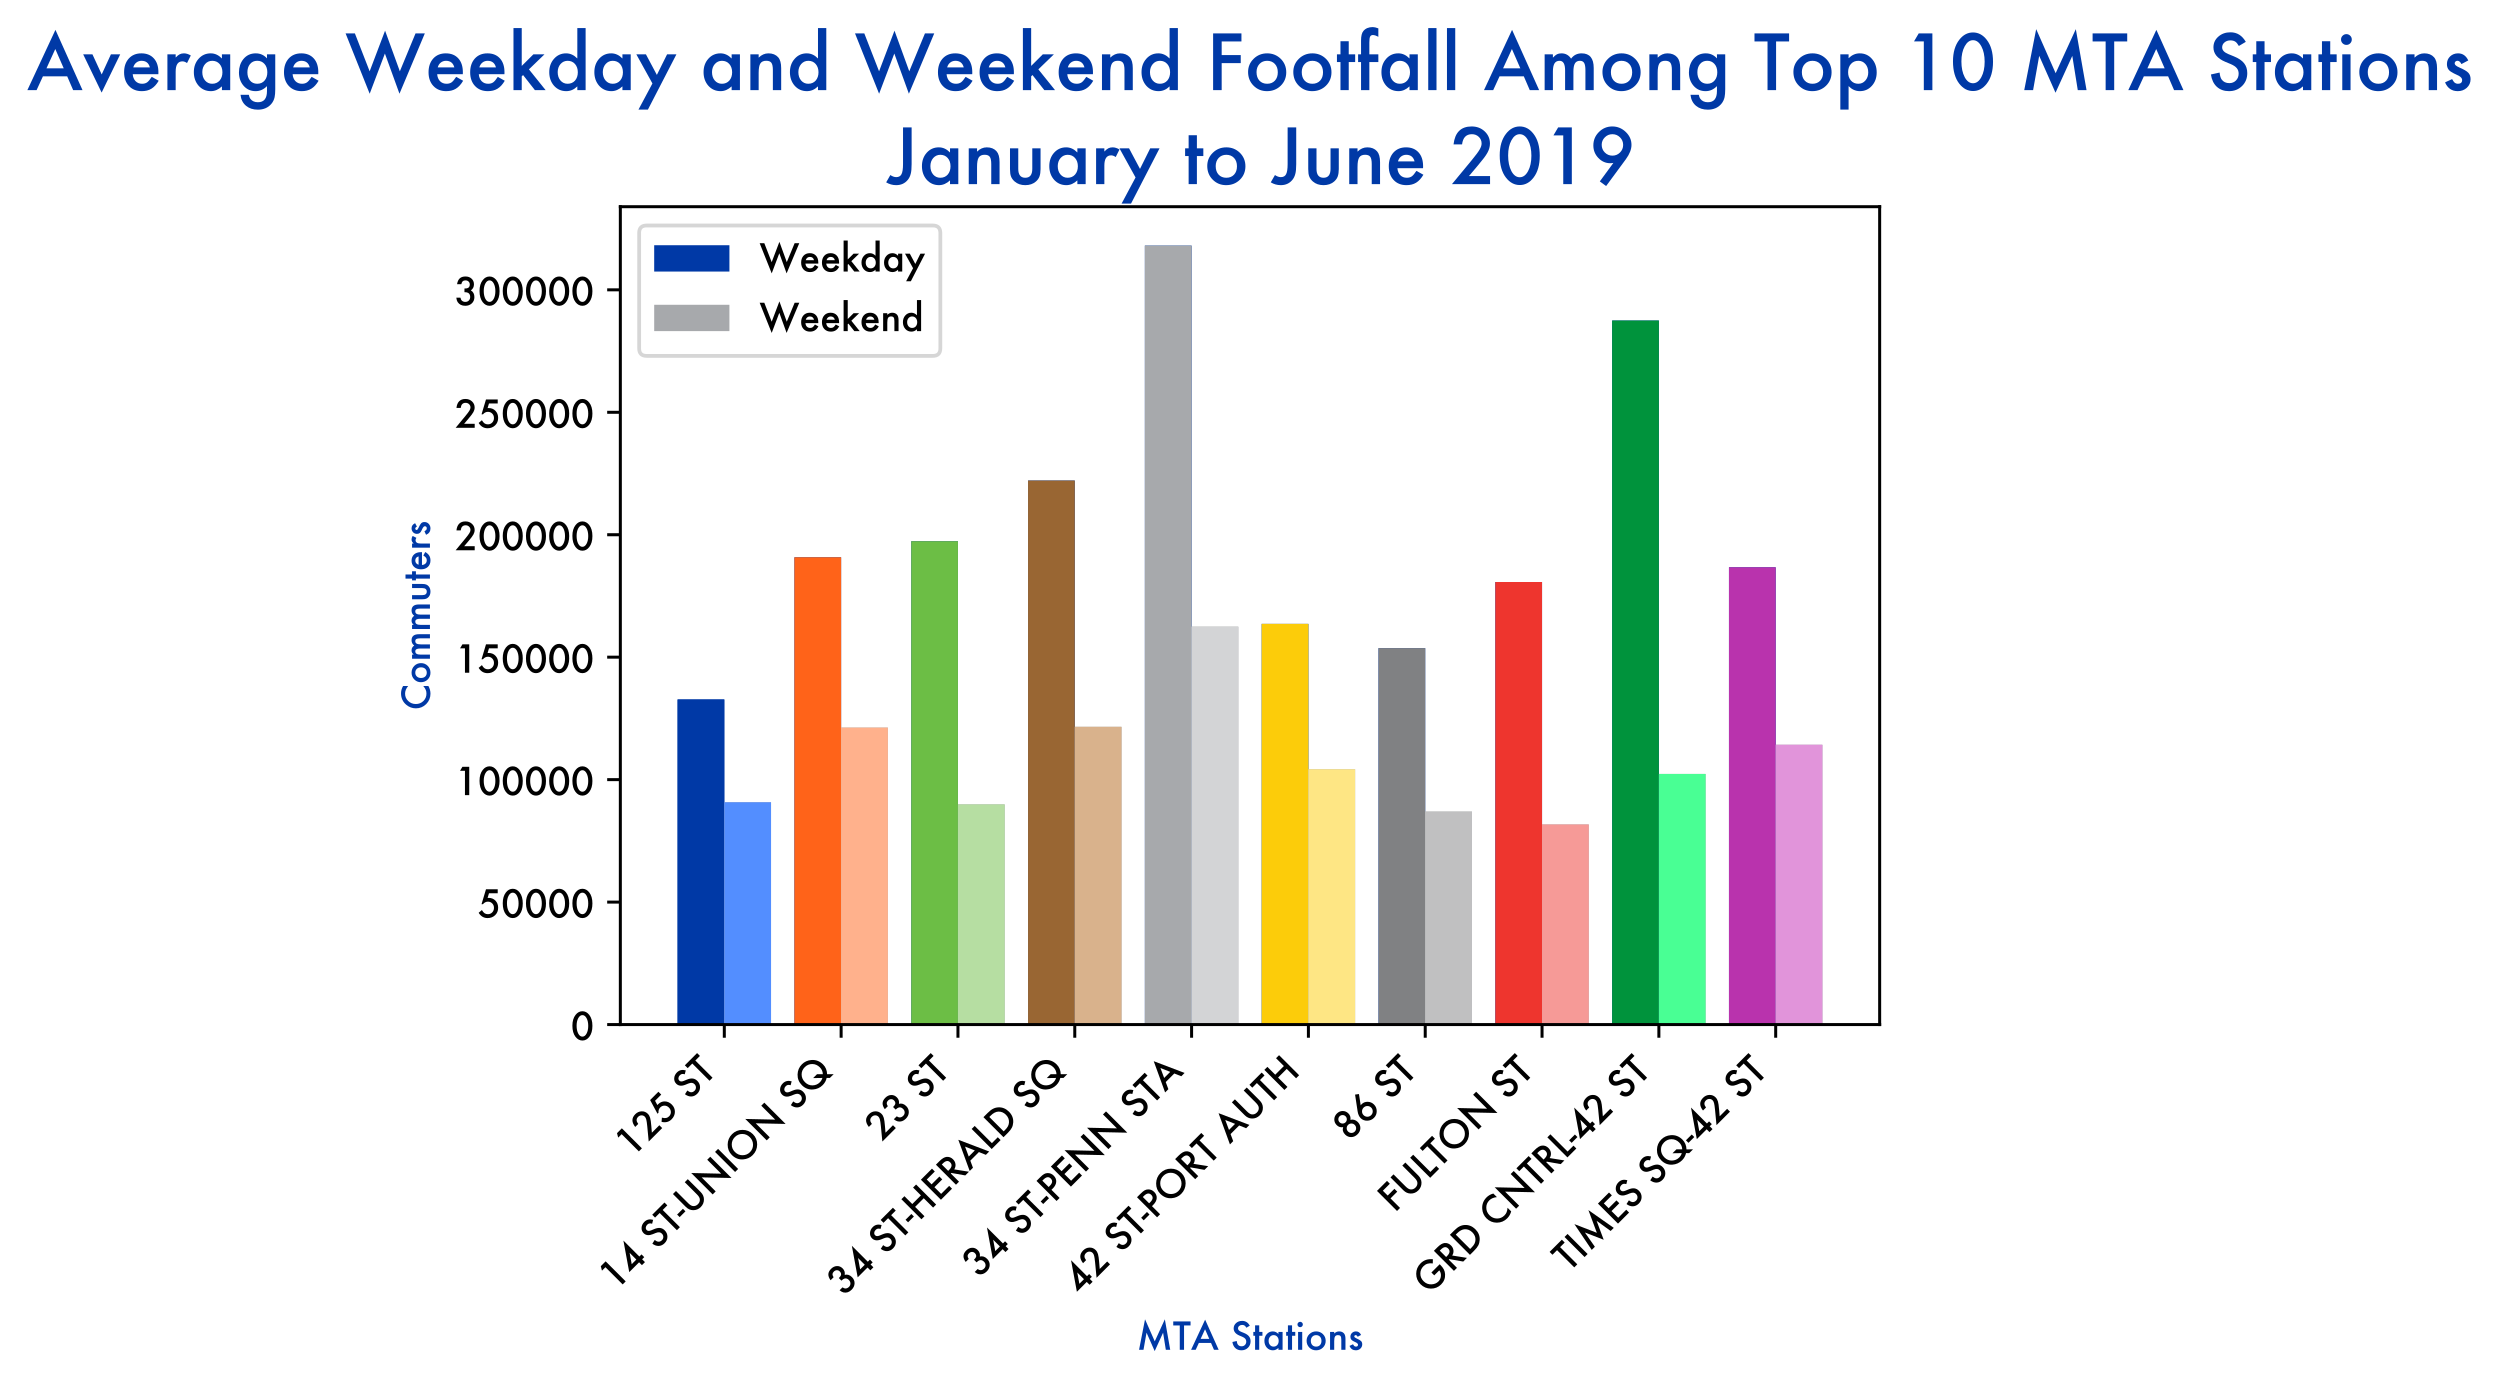 <?xml version="1.0" encoding="utf-8" standalone="no"?>
<!DOCTYPE svg PUBLIC "-//W3C//DTD SVG 1.1//EN"
  "http://www.w3.org/Graphics/SVG/1.1/DTD/svg11.dtd">
<!-- Created with matplotlib (https://matplotlib.org/) -->
<svg height="368.641pt" version="1.1" viewBox="0 0 664.647 368.641" width="664.647pt" xmlns="http://www.w3.org/2000/svg" xmlns:xlink="http://www.w3.org/1999/xlink">
 <defs>
  <style type="text/css">
*{stroke-linecap:butt;stroke-linejoin:round;}
  </style>
 </defs>
 <g id="figure_1">
  <g id="patch_1">
   <path d="M 0 368.641 
L 664.647 368.641 
L 664.647 0 
L 0 0 
z
" style="fill:#ffffff;"/>
  </g>
  <g id="axes_1">
   <g id="patch_2">
    <path d="M 164.923 272.389 
L 499.723 272.389 
L 499.723 54.949 
L 164.923 54.949 
z
" style="fill:#ffffff;"/>
   </g>
   <g id="patch_3">
    <path clip-path="url(#pf823654d83)" d="M 180.142 272.389 
L 192.565 272.389 
L 192.565 185.966 
L 180.142 185.966 
z
" style="fill:#0039a6;"/>
   </g>
   <g id="patch_4">
    <path clip-path="url(#pf823654d83)" d="M 211.199 272.389 
L 223.622 272.389 
L 223.622 148.157 
L 211.199 148.157 
z
" style="fill:#0039a6;"/>
   </g>
   <g id="patch_5">
    <path clip-path="url(#pf823654d83)" d="M 242.257 272.389 
L 254.68 272.389 
L 254.68 143.885 
L 242.257 143.885 
z
" style="fill:#0039a6;"/>
   </g>
   <g id="patch_6">
    <path clip-path="url(#pf823654d83)" d="M 273.314 272.389 
L 285.737 272.389 
L 285.737 127.749 
L 273.314 127.749 
z
" style="fill:#0039a6;"/>
   </g>
   <g id="patch_7">
    <path clip-path="url(#pf823654d83)" d="M 304.372 272.389 
L 316.795 272.389 
L 316.795 65.303 
L 304.372 65.303 
z
" style="fill:#0039a6;"/>
   </g>
   <g id="patch_8">
    <path clip-path="url(#pf823654d83)" d="M 335.429 272.389 
L 347.852 272.389 
L 347.852 165.855 
L 335.429 165.855 
z
" style="fill:#0039a6;"/>
   </g>
   <g id="patch_9">
    <path clip-path="url(#pf823654d83)" d="M 366.487 272.389 
L 378.91 272.389 
L 378.91 172.306 
L 366.487 172.306 
z
" style="fill:#0039a6;"/>
   </g>
   <g id="patch_10">
    <path clip-path="url(#pf823654d83)" d="M 397.544 272.389 
L 409.967 272.389 
L 409.967 154.725 
L 397.544 154.725 
z
" style="fill:#0039a6;"/>
   </g>
   <g id="patch_11">
    <path clip-path="url(#pf823654d83)" d="M 428.602 272.389 
L 441.025 272.389 
L 441.025 85.208 
L 428.602 85.208 
z
" style="fill:#0039a6;"/>
   </g>
   <g id="patch_12">
    <path clip-path="url(#pf823654d83)" d="M 459.659 272.389 
L 472.082 272.389 
L 472.082 150.808 
L 459.659 150.808 
z
" style="fill:#0039a6;"/>
   </g>
   <g id="patch_13">
    <path clip-path="url(#pf823654d83)" d="M 192.565 272.389 
L 204.988 272.389 
L 204.988 213.287 
L 192.565 213.287 
z
" style="fill:#a7a9ac;"/>
   </g>
   <g id="patch_14">
    <path clip-path="url(#pf823654d83)" d="M 223.622 272.389 
L 236.045 272.389 
L 236.045 193.439 
L 223.622 193.439 
z
" style="fill:#a7a9ac;"/>
   </g>
   <g id="patch_15">
    <path clip-path="url(#pf823654d83)" d="M 254.68 272.389 
L 267.103 272.389 
L 267.103 213.852 
L 254.68 213.852 
z
" style="fill:#a7a9ac;"/>
   </g>
   <g id="patch_16">
    <path clip-path="url(#pf823654d83)" d="M 285.737 272.389 
L 298.16 272.389 
L 298.16 193.218 
L 285.737 193.218 
z
" style="fill:#a7a9ac;"/>
   </g>
   <g id="patch_17">
    <path clip-path="url(#pf823654d83)" d="M 316.795 272.389 
L 329.218 272.389 
L 329.218 166.604 
L 316.795 166.604 
z
" style="fill:#a7a9ac;"/>
   </g>
   <g id="patch_18">
    <path clip-path="url(#pf823654d83)" d="M 347.852 272.389 
L 360.275 272.389 
L 360.275 204.517 
L 347.852 204.517 
z
" style="fill:#a7a9ac;"/>
   </g>
   <g id="patch_19">
    <path clip-path="url(#pf823654d83)" d="M 378.91 272.389 
L 391.333 272.389 
L 391.333 215.771 
L 378.91 215.771 
z
" style="fill:#a7a9ac;"/>
   </g>
   <g id="patch_20">
    <path clip-path="url(#pf823654d83)" d="M 409.967 272.389 
L 422.39 272.389 
L 422.39 219.187 
L 409.967 219.187 
z
" style="fill:#a7a9ac;"/>
   </g>
   <g id="patch_21">
    <path clip-path="url(#pf823654d83)" d="M 441.025 272.389 
L 453.448 272.389 
L 453.448 205.753 
L 441.025 205.753 
z
" style="fill:#a7a9ac;"/>
   </g>
   <g id="patch_22">
    <path clip-path="url(#pf823654d83)" d="M 472.082 272.389 
L 484.505 272.389 
L 484.505 197.988 
L 472.082 197.988 
z
" style="fill:#a7a9ac;"/>
   </g>
   <g id="patch_23">
    <path clip-path="url(#pf823654d83)" d="M 180.142 272.389 
L 192.565 272.389 
L 192.565 185.966 
L 180.142 185.966 
z
" style="fill:#0039a6;"/>
   </g>
   <g id="patch_24">
    <path clip-path="url(#pf823654d83)" d="M 211.199 272.389 
L 223.622 272.389 
L 223.622 148.157 
L 211.199 148.157 
z
" style="fill:#ff6319;"/>
   </g>
   <g id="patch_25">
    <path clip-path="url(#pf823654d83)" d="M 242.257 272.389 
L 254.68 272.389 
L 254.68 143.885 
L 242.257 143.885 
z
" style="fill:#6cbe45;"/>
   </g>
   <g id="patch_26">
    <path clip-path="url(#pf823654d83)" d="M 273.314 272.389 
L 285.737 272.389 
L 285.737 127.749 
L 273.314 127.749 
z
" style="fill:#996633;"/>
   </g>
   <g id="patch_27">
    <path clip-path="url(#pf823654d83)" d="M 304.372 272.389 
L 316.795 272.389 
L 316.795 65.303 
L 304.372 65.303 
z
" style="fill:#a7a9ac;"/>
   </g>
   <g id="patch_28">
    <path clip-path="url(#pf823654d83)" d="M 335.429 272.389 
L 347.852 272.389 
L 347.852 165.855 
L 335.429 165.855 
z
" style="fill:#fccc0a;"/>
   </g>
   <g id="patch_29">
    <path clip-path="url(#pf823654d83)" d="M 366.487 272.389 
L 378.91 272.389 
L 378.91 172.306 
L 366.487 172.306 
z
" style="fill:#808183;"/>
   </g>
   <g id="patch_30">
    <path clip-path="url(#pf823654d83)" d="M 397.544 272.389 
L 409.967 272.389 
L 409.967 154.725 
L 397.544 154.725 
z
" style="fill:#ee352e;"/>
   </g>
   <g id="patch_31">
    <path clip-path="url(#pf823654d83)" d="M 428.602 272.389 
L 441.025 272.389 
L 441.025 85.208 
L 428.602 85.208 
z
" style="fill:#00933c;"/>
   </g>
   <g id="patch_32">
    <path clip-path="url(#pf823654d83)" d="M 459.659 272.389 
L 472.082 272.389 
L 472.082 150.808 
L 459.659 150.808 
z
" style="fill:#b933ad;"/>
   </g>
   <g id="patch_33">
    <path clip-path="url(#pf823654d83)" d="M 192.565 272.389 
L 204.988 272.389 
L 204.988 213.287 
L 192.565 213.287 
z
" style="fill:#538eff;"/>
   </g>
   <g id="patch_34">
    <path clip-path="url(#pf823654d83)" d="M 223.622 272.389 
L 236.045 272.389 
L 236.045 193.439 
L 223.622 193.439 
z
" style="fill:#ffb18c;"/>
   </g>
   <g id="patch_35">
    <path clip-path="url(#pf823654d83)" d="M 254.68 272.389 
L 267.103 272.389 
L 267.103 213.852 
L 254.68 213.852 
z
" style="fill:#b6dea2;"/>
   </g>
   <g id="patch_36">
    <path clip-path="url(#pf823654d83)" d="M 285.737 272.389 
L 298.16 272.389 
L 298.16 193.218 
L 285.737 193.218 
z
" style="fill:#d9b28c;"/>
   </g>
   <g id="patch_37">
    <path clip-path="url(#pf823654d83)" d="M 316.795 272.389 
L 329.218 272.389 
L 329.218 166.604 
L 316.795 166.604 
z
" style="fill:#d3d4d6;"/>
   </g>
   <g id="patch_38">
    <path clip-path="url(#pf823654d83)" d="M 347.852 272.389 
L 360.275 272.389 
L 360.275 204.517 
L 347.852 204.517 
z
" style="fill:#fee684;"/>
   </g>
   <g id="patch_39">
    <path clip-path="url(#pf823654d83)" d="M 378.91 272.389 
L 391.333 272.389 
L 391.333 215.771 
L 378.91 215.771 
z
" style="fill:#c0c0c1;"/>
   </g>
   <g id="patch_40">
    <path clip-path="url(#pf823654d83)" d="M 409.967 272.389 
L 422.39 272.389 
L 422.39 219.187 
L 409.967 219.187 
z
" style="fill:#f69a97;"/>
   </g>
   <g id="patch_41">
    <path clip-path="url(#pf823654d83)" d="M 441.025 272.389 
L 453.448 272.389 
L 453.448 205.753 
L 441.025 205.753 
z
" style="fill:#49ff94;"/>
   </g>
   <g id="patch_42">
    <path clip-path="url(#pf823654d83)" d="M 472.082 272.389 
L 484.505 272.389 
L 484.505 197.988 
L 472.082 197.988 
z
" style="fill:#e194da;"/>
   </g>
   <g id="matplotlib.axis_1">
    <g id="xtick_1">
     <g id="line2d_1">
      <defs>
       <path d="M 0 0 
L 0 3.5 
" id="m890f168be9" style="stroke:#000000;stroke-width:0.8;"/>
      </defs>
      <g>
       <use style="stroke:#000000;stroke-width:0.8;" x="192.565" xlink:href="#m890f168be9" y="272.389"/>
      </g>
     </g>
     <g id="text_1">
      <!-- 125 ST -->
      <defs>
       <path d="M 27.094 64.75 
L 14.062 64.75 
L 20.312 75.391 
L 38.484 75.391 
L 38.484 0 
L 27.094 0 
z
" id="Futura-Medium-49"/>
       <path d="M 25.047 10.688 
L 53.125 10.688 
L 53.125 0 
L 2.484 0 
L 28.656 31.688 
Q 32.516 36.422 35.125 39.891 
Q 37.75 43.359 39.109 45.703 
Q 41.891 50.297 41.891 53.953 
Q 41.891 59.234 38.172 62.797 
Q 34.469 66.359 29 66.359 
Q 17.578 66.359 15.922 52.828 
L 4.594 52.828 
Q 7.328 76.656 28.656 76.656 
Q 38.969 76.656 45.953 70.125 
Q 52.984 63.578 52.984 53.906 
Q 52.984 47.75 49.703 41.844 
Q 48.047 38.766 44.844 34.547 
Q 41.656 30.328 36.766 24.562 
z
" id="Futura-Medium-50"/>
       <path d="M 52.594 64.75 
L 29.344 64.75 
L 25.641 52.25 
Q 26.469 52.344 27.219 52.391 
Q 27.984 52.438 28.609 52.438 
Q 39.594 52.438 46.625 45.016 
Q 53.719 37.641 53.719 26.125 
Q 53.719 14.203 45.703 6.484 
Q 37.703 -1.219 25.531 -1.219 
Q 10.547 -1.219 1.906 12.844 
L 10.5 20.125 
Q 14.062 14.062 17.672 11.578 
Q 21.297 9.125 26.516 9.125 
Q 33.344 9.125 37.984 13.922 
Q 42.625 18.844 42.625 25.875 
Q 42.625 33.109 38.031 37.703 
Q 33.453 42.438 26.562 42.438 
Q 18.891 42.438 13.328 35.75 
L 9.578 35.75 
L 21.438 75.391 
L 52.594 75.391 
z
" id="Futura-Medium-53"/>
       <path id="Futura-Medium-32"/>
       <path d="M 51.656 64.156 
L 42.438 58.688 
Q 39.844 63.188 37.5 64.547 
Q 35.062 66.109 31.203 66.109 
Q 26.469 66.109 23.344 63.422 
Q 20.219 60.797 20.219 56.781 
Q 20.219 51.266 28.422 47.906 
L 35.938 44.828 
Q 45.125 41.109 49.359 35.766 
Q 53.609 30.422 53.609 22.656 
Q 53.609 12.25 46.688 5.469 
Q 39.703 -1.375 29.344 -1.375 
Q 19.531 -1.375 13.141 4.438 
Q 6.844 10.25 5.281 20.797 
L 16.797 23.344 
Q 17.578 16.703 19.531 14.156 
Q 23.047 9.281 29.781 9.281 
Q 35.109 9.281 38.625 12.844 
Q 42.141 16.406 42.141 21.875 
Q 42.141 24.078 41.531 25.906 
Q 40.922 27.734 39.625 29.266 
Q 38.328 30.812 36.281 32.156 
Q 34.234 33.5 31.391 34.719 
L 24.125 37.75 
Q 8.641 44.281 8.641 56.891 
Q 8.641 65.375 15.141 71.094 
Q 21.625 76.859 31.297 76.859 
Q 44.344 76.859 51.656 64.156 
z
" id="Futura-Medium-83"/>
       <path d="M 29.828 64.703 
L 29.828 0 
L 18.453 0 
L 18.453 64.703 
L 1.125 64.703 
L 1.125 75.391 
L 47.125 75.391 
L 47.125 64.703 
z
" id="Futura-Medium-84"/>
      </defs>
      <g transform="translate(167.933 308.022)rotate(-45)scale(0.1 -0.1)">
       <use xlink:href="#Futura-Medium-49"/>
       <use x="61.609" xlink:href="#Futura-Medium-50"/>
       <use x="123.328" xlink:href="#Futura-Medium-53"/>
       <use x="185.047" xlink:href="#Futura-Medium-32"/>
       <use x="215.906" xlink:href="#Futura-Medium-83"/>
       <use x="274.223" xlink:href="#Futura-Medium-84"/>
      </g>
     </g>
    </g>
    <g id="xtick_2">
     <g id="line2d_2">
      <g>
       <use style="stroke:#000000;stroke-width:0.8;" x="223.622" xlink:href="#m890f168be9" y="272.389"/>
      </g>
     </g>
     <g id="text_2">
      <!-- 14 ST-UNION SQ -->
      <defs>
       <path d="M 49.312 21.047 
L 57.328 21.047 
L 57.328 10.688 
L 49.312 10.688 
L 49.312 0 
L 37.938 0 
L 37.938 10.688 
L 0.922 10.688 
L 49.312 81 
z
M 37.938 21.047 
L 37.938 46.297 
L 20.562 21.047 
z
" id="Futura-Medium-52"/>
       <path d="M 0 28.953 
L 21.781 28.953 
L 21.781 19.391 
L 0 19.391 
z
" id="Futura-Medium-45"/>
       <path d="M 20.406 75.391 
L 20.406 29.984 
Q 20.406 20.266 23.578 15.766 
Q 28.328 9.281 36.922 9.281 
Q 45.562 9.281 50.297 15.766 
Q 53.469 20.125 53.469 29.984 
L 53.469 75.391 
L 64.844 75.391 
L 64.844 26.859 
Q 64.844 14.938 57.422 7.234 
Q 49.078 -1.375 36.922 -1.375 
Q 24.75 -1.375 16.453 7.234 
Q 9.031 14.938 9.031 26.859 
L 9.031 75.391 
z
" id="Futura-Medium-85"/>
       <path d="M 9.031 0 
L 9.031 80.516 
L 64.016 23 
L 64.016 75.391 
L 75.391 75.391 
L 75.391 -4.594 
L 20.406 52.781 
L 20.406 0 
z
" id="Futura-Medium-78"/>
       <path d="M 20.406 75.391 
L 20.406 0 
L 9.031 0 
L 9.031 75.391 
z
" id="Futura-Medium-73"/>
       <path d="M 5.281 38.031 
Q 5.281 53.953 16.938 65.375 
Q 28.562 76.812 44.875 76.812 
Q 60.984 76.812 72.516 65.281 
Q 84.078 53.766 84.078 37.594 
Q 84.078 21.344 72.469 10.016 
Q 60.797 -1.375 44.281 -1.375 
Q 29.688 -1.375 18.062 8.734 
Q 5.281 19.922 5.281 38.031 
z
M 16.75 37.891 
Q 16.75 25.391 25.141 17.328 
Q 33.5 9.281 44.438 9.281 
Q 56.297 9.281 64.453 17.484 
Q 72.609 25.781 72.609 37.703 
Q 72.609 49.75 64.547 57.906 
Q 56.547 66.109 44.734 66.109 
Q 32.953 66.109 24.859 57.906 
Q 16.75 49.812 16.75 37.891 
z
" id="Futura-Medium-79"/>
       <path d="M 85.75 -1.375 
L 71.438 -1.375 
L 65.531 4.688 
Q 56.109 -1.375 44.531 -1.375 
Q 29.547 -1.375 17.922 8.797 
Q 5.281 19.969 5.281 37.359 
Q 5.281 54.391 17.234 65.766 
Q 28.859 76.812 44.672 76.812 
Q 59.031 76.812 70.406 67.141 
Q 84.078 55.516 84.078 36.812 
Q 84.078 22.172 73.297 10.797 
z
M 54.438 29.828 
L 65.375 18.953 
Q 72.609 26.469 72.609 37.547 
Q 72.609 49.703 64.547 57.906 
Q 56.5 66.109 44.531 66.109 
Q 32.422 66.109 24.609 57.906 
Q 16.75 49.75 16.75 37.25 
Q 16.75 25.047 24.859 17.281 
Q 33.297 9.281 44.141 9.281 
Q 51.516 9.281 57.469 12.641 
L 39.75 29.828 
z
" id="Futura-Medium-81"/>
      </defs>
      <g transform="translate(163.623 343.39)rotate(-45)scale(0.1 -0.1)">
       <use xlink:href="#Futura-Medium-49"/>
       <use x="61.609" xlink:href="#Futura-Medium-52"/>
       <use x="123.328" xlink:href="#Futura-Medium-32"/>
       <use x="154.188" xlink:href="#Futura-Medium-83"/>
       <use x="212.504" xlink:href="#Futura-Medium-84"/>
       <use x="260.762" xlink:href="#Futura-Medium-45"/>
       <use x="282.539" xlink:href="#Futura-Medium-85"/>
       <use x="356.416" xlink:href="#Futura-Medium-78"/>
       <use x="440.84" xlink:href="#Futura-Medium-73"/>
       <use x="470.332" xlink:href="#Futura-Medium-79"/>
       <use x="559.688" xlink:href="#Futura-Medium-78"/>
       <use x="644.111" xlink:href="#Futura-Medium-32"/>
       <use x="674.971" xlink:href="#Futura-Medium-83"/>
       <use x="733.271" xlink:href="#Futura-Medium-81"/>
      </g>
     </g>
    </g>
    <g id="xtick_3">
     <g id="line2d_3">
      <g>
       <use style="stroke:#000000;stroke-width:0.8;" x="254.68" xlink:href="#m890f168be9" y="272.389"/>
      </g>
     </g>
     <g id="text_3">
      <!-- 23 ST -->
      <defs>
       <path d="M 25.875 35.016 
L 25.875 44.734 
Q 33.109 44.734 35.594 46.344 
Q 40.047 49.172 40.047 55.422 
Q 40.047 60.25 36.812 63.281 
Q 33.641 66.359 28.562 66.359 
Q 23.828 66.359 21.234 64.062 
Q 18.75 61.719 17.531 56.156 
L 6.203 56.156 
Q 7.953 66.797 13.422 71.75 
Q 18.891 76.703 28.719 76.703 
Q 38.625 76.703 44.875 70.844 
Q 51.125 65.047 51.125 55.859 
Q 51.125 45.516 42.922 39.75 
Q 52.297 34.234 52.297 21.828 
Q 52.297 11.672 45.453 5.219 
Q 38.625 -1.219 27.938 -1.219 
Q 14.312 -1.219 7.719 8.797 
Q 4.984 12.984 4.25 20.406 
L 15.234 20.406 
Q 16.109 14.938 19.5 12.031 
Q 22.906 9.125 28.375 9.125 
Q 33.891 9.125 37.5 12.797 
Q 41.109 16.547 41.109 22.312 
Q 41.109 29.938 35.688 33.156 
Q 32.516 35.016 25.875 35.016 
z
" id="Futura-Medium-51"/>
      </defs>
      <g transform="translate(234.404 303.666)rotate(-45)scale(0.1 -0.1)">
       <use xlink:href="#Futura-Medium-50"/>
       <use x="61.719" xlink:href="#Futura-Medium-51"/>
       <use x="123.438" xlink:href="#Futura-Medium-32"/>
       <use x="154.297" xlink:href="#Futura-Medium-83"/>
       <use x="212.613" xlink:href="#Futura-Medium-84"/>
      </g>
     </g>
    </g>
    <g id="xtick_4">
     <g id="line2d_4">
      <g>
       <use style="stroke:#000000;stroke-width:0.8;" x="285.737" xlink:href="#m890f168be9" y="272.389"/>
      </g>
     </g>
     <g id="text_4">
      <!-- 34 ST-HERALD SQ -->
      <defs>
       <path d="M 20.406 45.906 
L 52.938 45.906 
L 52.938 75.391 
L 64.312 75.391 
L 64.312 0 
L 52.938 0 
L 52.938 35.203 
L 20.406 35.203 
L 20.406 0 
L 9.031 0 
L 9.031 75.391 
L 20.406 75.391 
z
" id="Futura-Medium-72"/>
       <path d="M 50.641 64.703 
L 20.406 64.703 
L 20.406 46.578 
L 49.75 46.578 
L 49.75 35.891 
L 20.406 35.891 
L 20.406 10.688 
L 50.641 10.688 
L 50.641 0 
L 9.031 0 
L 9.031 75.391 
L 50.641 75.391 
z
" id="Futura-Medium-69"/>
       <path d="M 34.578 32.125 
L 57.906 0 
L 44 0 
L 22.469 30.859 
L 20.406 30.859 
L 20.406 0 
L 9.031 0 
L 9.031 75.391 
L 22.359 75.391 
Q 37.312 75.391 43.953 69.781 
Q 51.266 63.531 51.266 53.266 
Q 51.266 45.266 46.672 39.5 
Q 42.094 33.734 34.578 32.125 
z
M 20.406 40.766 
L 24.031 40.766 
Q 40.188 40.766 40.188 53.125 
Q 40.188 64.703 24.469 64.703 
L 20.406 64.703 
z
" id="Futura-Medium-82"/>
       <path d="M 53.328 18.312 
L 21.047 18.312 
L 12.641 0 
L 0.391 0 
L 37.703 80.125 
L 73.688 0 
L 61.234 0 
z
M 48.688 29 
L 37.5 54.641 
L 25.781 29 
z
" id="Futura-Medium-65"/>
       <path d="M 20.406 75.391 
L 20.406 10.688 
L 42.578 10.688 
L 42.578 0 
L 9.031 0 
L 9.031 75.391 
z
" id="Futura-Medium-76"/>
       <path d="M 9.031 0 
L 9.031 75.391 
L 24.859 75.391 
Q 36.234 75.391 42.828 73.141 
Q 49.906 70.953 55.672 65.672 
Q 67.328 55.031 67.328 37.703 
Q 67.328 20.312 55.172 9.578 
Q 49.078 4.203 42.391 2.094 
Q 36.141 0 24.656 0 
z
M 20.406 10.688 
L 25.531 10.688 
Q 33.203 10.688 38.281 12.312 
Q 43.359 14.016 47.469 17.719 
Q 55.859 25.391 55.859 37.703 
Q 55.859 50.094 47.562 57.812 
Q 40.094 64.703 25.531 64.703 
L 20.406 64.703 
z
" id="Futura-Medium-68"/>
      </defs>
      <g transform="translate(224.35 344.777)rotate(-45)scale(0.1 -0.1)">
       <use xlink:href="#Futura-Medium-51"/>
       <use x="61.688" xlink:href="#Futura-Medium-52"/>
       <use x="123.406" xlink:href="#Futura-Medium-32"/>
       <use x="154.266" xlink:href="#Futura-Medium-83"/>
       <use x="212.582" xlink:href="#Futura-Medium-84"/>
       <use x="260.84" xlink:href="#Futura-Medium-45"/>
       <use x="282.617" xlink:href="#Futura-Medium-72"/>
       <use x="355.957" xlink:href="#Futura-Medium-69"/>
       <use x="412.5" xlink:href="#Futura-Medium-82"/>
       <use x="472.705" xlink:href="#Futura-Medium-65"/>
       <use x="546.777" xlink:href="#Futura-Medium-76"/>
       <use x="591.113" xlink:href="#Futura-Medium-68"/>
       <use x="663.721" xlink:href="#Futura-Medium-32"/>
       <use x="694.58" xlink:href="#Futura-Medium-83"/>
       <use x="752.881" xlink:href="#Futura-Medium-81"/>
      </g>
     </g>
    </g>
    <g id="xtick_5">
     <g id="line2d_5">
      <g>
       <use style="stroke:#000000;stroke-width:0.8;" x="316.795" xlink:href="#m890f168be9" y="272.389"/>
      </g>
     </g>
     <g id="text_5">
      <!-- 34 ST-PENN STA -->
      <defs>
       <path d="M 20.406 30.609 
L 20.406 0 
L 9.031 0 
L 9.031 75.391 
L 21.922 75.391 
Q 31.391 75.391 36.234 74.078 
Q 41.109 72.75 44.828 69.094 
Q 51.312 62.75 51.312 53.078 
Q 51.312 42.719 44.375 36.656 
Q 37.453 30.609 25.688 30.609 
z
M 20.406 41.156 
L 24.656 41.156 
Q 40.328 41.156 40.328 53.219 
Q 40.328 64.891 24.172 64.891 
L 20.406 64.891 
z
" id="Futura-Medium-80"/>
      </defs>
      <g transform="translate(260.274 339.912)rotate(-45)scale(0.1 -0.1)">
       <use xlink:href="#Futura-Medium-51"/>
       <use x="61.688" xlink:href="#Futura-Medium-52"/>
       <use x="123.406" xlink:href="#Futura-Medium-32"/>
       <use x="154.266" xlink:href="#Futura-Medium-83"/>
       <use x="212.582" xlink:href="#Futura-Medium-84"/>
       <use x="260.84" xlink:href="#Futura-Medium-45"/>
       <use x="282.617" xlink:href="#Futura-Medium-80"/>
       <use x="336.621" xlink:href="#Futura-Medium-69"/>
       <use x="393.164" xlink:href="#Futura-Medium-78"/>
       <use x="477.588" xlink:href="#Futura-Medium-78"/>
       <use x="562.012" xlink:href="#Futura-Medium-32"/>
       <use x="592.871" xlink:href="#Futura-Medium-83"/>
       <use x="651.188" xlink:href="#Futura-Medium-84"/>
       <use x="699.367" xlink:href="#Futura-Medium-65"/>
      </g>
     </g>
    </g>
    <g id="xtick_6">
     <g id="line2d_6">
      <g>
       <use style="stroke:#000000;stroke-width:0.8;" x="347.852" xlink:href="#m890f168be9" y="272.389"/>
      </g>
     </g>
     <g id="text_6">
      <!-- 42 ST-PORT AUTH -->
      <g transform="translate(286.99 344.253)rotate(-45)scale(0.1 -0.1)">
       <use xlink:href="#Futura-Medium-52"/>
       <use x="61.719" xlink:href="#Futura-Medium-50"/>
       <use x="123.438" xlink:href="#Futura-Medium-32"/>
       <use x="154.297" xlink:href="#Futura-Medium-83"/>
       <use x="212.613" xlink:href="#Futura-Medium-84"/>
       <use x="260.871" xlink:href="#Futura-Medium-45"/>
       <use x="282.648" xlink:href="#Futura-Medium-80"/>
       <use x="336.652" xlink:href="#Futura-Medium-79"/>
       <use x="426.008" xlink:href="#Futura-Medium-82"/>
       <use x="486.213" xlink:href="#Futura-Medium-84"/>
       <use x="534.455" xlink:href="#Futura-Medium-32"/>
       <use x="565.314" xlink:href="#Futura-Medium-65"/>
       <use x="639.355" xlink:href="#Futura-Medium-85"/>
       <use x="713.232" xlink:href="#Futura-Medium-84"/>
       <use x="761.475" xlink:href="#Futura-Medium-72"/>
      </g>
     </g>
    </g>
    <g id="xtick_7">
     <g id="line2d_7">
      <g>
       <use style="stroke:#000000;stroke-width:0.8;" x="378.91" xlink:href="#m890f168be9" y="272.389"/>
      </g>
     </g>
     <g id="text_7">
      <!-- 86 ST -->
      <defs>
       <path d="M 17.391 39.203 
Q 9.078 45.062 9.078 55.172 
Q 9.078 64.359 15.375 70.516 
Q 21.734 76.656 31.156 76.656 
Q 40.531 76.656 46.781 70.516 
Q 53.031 64.406 53.031 55.125 
Q 53.031 45.406 44.781 39.266 
Q 49.312 36.812 51.906 32.125 
Q 54.547 27.438 54.547 21.578 
Q 54.547 11.578 48 5.172 
Q 41.453 -1.219 31.25 -1.219 
Q 20.797 -1.219 14.016 5.219 
Q 7.172 11.672 7.172 21.438 
Q 7.172 34.125 17.391 39.203 
z
M 19.781 55.219 
Q 19.781 50.391 23.047 47.125 
Q 26.375 43.797 31.062 43.797 
Q 35.688 43.797 39 47.109 
Q 42.328 50.438 42.328 55.078 
Q 42.328 59.719 39 63.031 
Q 35.688 66.359 31.062 66.359 
Q 26.422 66.359 23.094 63.031 
Q 19.781 59.719 19.781 55.219 
z
M 18.359 21.828 
Q 18.359 16.609 21.969 12.844 
Q 25.641 9.125 30.859 9.125 
Q 36.031 9.125 39.703 12.797 
Q 43.359 16.5 43.359 21.688 
Q 43.359 26.906 39.688 30.562 
Q 36.031 34.234 30.859 34.234 
Q 25.734 34.234 22.016 30.562 
Q 18.359 26.906 18.359 21.828 
z
" id="Futura-Medium-56"/>
       <path d="M 39.266 78.031 
L 47.609 71.781 
L 29.594 47.266 
Q 31.062 47.469 32.078 47.562 
Q 33.109 47.656 33.688 47.656 
Q 42.875 47.656 49.562 40.625 
Q 56.203 33.688 56.203 23.922 
Q 56.203 13.578 48.781 6.156 
Q 41.406 -1.219 31.062 -1.219 
Q 20.797 -1.219 13.094 6.062 
Q 5.516 13.328 5.516 23.297 
Q 5.516 32.234 12.891 42.234 
z
M 45.125 23.188 
Q 45.125 29.203 40.969 33.344 
Q 36.766 37.547 30.859 37.547 
Q 24.906 37.547 20.75 33.391 
Q 16.609 29.25 16.609 23.344 
Q 16.609 17.438 20.75 13.281 
Q 24.906 9.125 30.906 9.125 
Q 36.766 9.125 40.922 13.281 
Q 45.125 17.484 45.125 23.188 
z
" id="Futura-Medium-54"/>
      </defs>
      <g transform="translate(358.635 303.666)rotate(-45)scale(0.1 -0.1)">
       <use xlink:href="#Futura-Medium-56"/>
       <use x="61.719" xlink:href="#Futura-Medium-54"/>
       <use x="123.438" xlink:href="#Futura-Medium-32"/>
       <use x="154.297" xlink:href="#Futura-Medium-83"/>
       <use x="212.613" xlink:href="#Futura-Medium-84"/>
      </g>
     </g>
    </g>
    <g id="xtick_8">
     <g id="line2d_8">
      <g>
       <use style="stroke:#000000;stroke-width:0.8;" x="409.967" xlink:href="#m890f168be9" y="272.389"/>
      </g>
     </g>
     <g id="text_8">
      <!-- FULTON ST -->
      <defs>
       <path d="M 46.688 64.703 
L 20.406 64.703 
L 20.406 46.578 
L 45.75 46.578 
L 45.75 35.891 
L 20.406 35.891 
L 20.406 0 
L 9.031 0 
L 9.031 75.391 
L 46.688 75.391 
z
" id="Futura-Medium-70"/>
      </defs>
      <g transform="translate(370.774 322.584)rotate(-45)scale(0.1 -0.1)">
       <use xlink:href="#Futura-Medium-70"/>
       <use x="50.83" xlink:href="#Futura-Medium-85"/>
       <use x="124.707" xlink:href="#Futura-Medium-76"/>
       <use x="168.98" xlink:href="#Futura-Medium-84"/>
       <use x="217.191" xlink:href="#Futura-Medium-79"/>
       <use x="306.547" xlink:href="#Futura-Medium-78"/>
       <use x="390.971" xlink:href="#Futura-Medium-32"/>
       <use x="421.83" xlink:href="#Futura-Medium-83"/>
       <use x="480.146" xlink:href="#Futura-Medium-84"/>
      </g>
     </g>
    </g>
    <g id="xtick_9">
     <g id="line2d_9">
      <g>
       <use style="stroke:#000000;stroke-width:0.8;" x="441.025" xlink:href="#m890f168be9" y="272.389"/>
      </g>
     </g>
     <g id="text_9">
      <!-- GRD CNTRL-42 ST -->
      <defs>
       <path d="M 47.797 39.266 
L 78.953 39.266 
L 78.953 36.766 
Q 78.953 28.266 76.953 21.734 
Q 75 15.672 70.359 10.406 
Q 59.859 -1.422 43.656 -1.422 
Q 27.828 -1.422 16.547 10.016 
Q 5.281 21.484 5.281 37.547 
Q 5.281 53.953 16.75 65.375 
Q 28.219 76.859 44.672 76.859 
Q 53.516 76.859 61.188 73.25 
Q 68.5 69.625 75.594 61.531 
L 67.484 53.766 
Q 58.203 66.109 44.875 66.109 
Q 32.906 66.109 24.812 57.859 
Q 16.703 49.75 16.703 37.547 
Q 16.703 24.953 25.734 16.797 
Q 34.188 9.234 44.047 9.234 
Q 52.438 9.234 59.125 14.891 
Q 65.828 20.609 66.609 28.562 
L 47.797 28.562 
z
" id="Futura-Medium-71"/>
       <path d="M 64.75 71.344 
L 64.75 57.859 
Q 54.891 66.109 44.344 66.109 
Q 32.719 66.109 24.75 57.766 
Q 16.75 49.469 16.75 37.453 
Q 16.75 25.594 24.75 17.438 
Q 32.766 9.281 44.391 9.281 
Q 50.391 9.281 54.594 11.234 
Q 56.938 12.203 59.453 13.859 
Q 61.969 15.531 64.75 17.875 
L 64.75 4.156 
Q 54.984 -1.375 44.234 -1.375 
Q 28.078 -1.375 16.656 9.906 
Q 5.281 21.297 5.281 37.359 
Q 5.281 51.766 14.797 63.031 
Q 26.516 76.859 45.125 76.859 
Q 55.281 76.859 64.75 71.344 
z
" id="Futura-Medium-67"/>
      </defs>
      <g transform="translate(379.949 344.466)rotate(-45)scale(0.1 -0.1)">
       <use xlink:href="#Futura-Medium-71"/>
       <use x="84.229" xlink:href="#Futura-Medium-82"/>
       <use x="144.434" xlink:href="#Futura-Medium-68"/>
       <use x="217.041" xlink:href="#Futura-Medium-32"/>
       <use x="247.9" xlink:href="#Futura-Medium-67"/>
       <use x="317.969" xlink:href="#Futura-Medium-78"/>
       <use x="402.393" xlink:href="#Futura-Medium-84"/>
       <use x="450.635" xlink:href="#Futura-Medium-82"/>
       <use x="510.84" xlink:href="#Futura-Medium-76"/>
       <use x="555.207" xlink:href="#Futura-Medium-45"/>
       <use x="576.984" xlink:href="#Futura-Medium-52"/>
       <use x="638.703" xlink:href="#Futura-Medium-50"/>
       <use x="700.422" xlink:href="#Futura-Medium-32"/>
       <use x="731.281" xlink:href="#Futura-Medium-83"/>
       <use x="789.598" xlink:href="#Futura-Medium-84"/>
      </g>
     </g>
    </g>
    <g id="xtick_10">
     <g id="line2d_10">
      <g>
       <use style="stroke:#000000;stroke-width:0.8;" x="472.082" xlink:href="#m890f168be9" y="272.389"/>
      </g>
     </g>
     <g id="text_10">
      <!-- TIMES SQ-42 ST -->
      <defs>
       <path d="M 6.391 0 
L 22.266 81.062 
L 48.141 22.469 
L 74.953 81.062 
L 89.203 0 
L 77.547 0 
L 70.266 45.516 
L 47.953 -3.469 
L 26.266 45.562 
L 18.172 0 
z
" id="Futura-Medium-77"/>
      </defs>
      <g transform="translate(417.227 338.245)rotate(-45)scale(0.1 -0.1)">
       <use xlink:href="#Futura-Medium-84"/>
       <use x="48.242" xlink:href="#Futura-Medium-73"/>
       <use x="77.734" xlink:href="#Futura-Medium-77"/>
       <use x="173.877" xlink:href="#Futura-Medium-69"/>
       <use x="230.42" xlink:href="#Futura-Medium-83"/>
       <use x="288.721" xlink:href="#Futura-Medium-32"/>
       <use x="319.58" xlink:href="#Futura-Medium-83"/>
       <use x="377.881" xlink:href="#Futura-Medium-81"/>
       <use x="467.236" xlink:href="#Futura-Medium-45"/>
       <use x="489.014" xlink:href="#Futura-Medium-52"/>
       <use x="550.732" xlink:href="#Futura-Medium-50"/>
       <use x="612.451" xlink:href="#Futura-Medium-32"/>
       <use x="643.311" xlink:href="#Futura-Medium-83"/>
       <use x="701.627" xlink:href="#Futura-Medium-84"/>
      </g>
     </g>
    </g>
    <g id="text_11">
     <!-- MTA Stations -->
     <defs>
      <path d="M 18.266 37.312 
L 18.266 0 
L 7.281 0 
L 7.281 37.312 
L 2.594 37.312 
L 2.594 47.562 
L 7.281 47.562 
L 7.281 64.984 
L 18.266 64.984 
L 18.266 47.562 
L 26.812 47.562 
L 26.812 37.312 
z
" id="Futura-Medium-116"/>
      <path d="M 42 47.562 
L 53.031 47.562 
L 53.031 0 
L 42 0 
L 42 4.984 
Q 35.203 -1.375 27.391 -1.375 
Q 17.531 -1.375 11.078 5.766 
Q 4.688 13.031 4.688 23.922 
Q 4.688 34.625 11.078 41.75 
Q 17.484 48.875 27.094 48.875 
Q 35.406 48.875 42 42.047 
z
M 15.922 23.922 
Q 15.922 17.094 19.578 12.797 
Q 23.344 8.453 29.047 8.453 
Q 35.156 8.453 38.922 12.641 
Q 42.672 17 42.672 23.688 
Q 42.672 30.375 38.922 34.719 
Q 35.156 38.969 29.156 38.969 
Q 23.484 38.969 19.672 34.672 
Q 15.922 30.328 15.922 23.922 
z
" id="Futura-Medium-97"/>
      <path d="M 17.922 47.562 
L 17.922 0 
L 6.938 0 
L 6.938 47.562 
z
M 5.281 67.328 
Q 5.281 70.219 7.375 72.312 
Q 9.469 74.422 12.406 74.422 
Q 15.375 74.422 17.484 72.312 
Q 19.578 70.266 19.578 67.281 
Q 19.578 64.312 17.484 62.203 
Q 15.438 60.109 12.453 60.109 
Q 9.469 60.109 7.375 62.203 
Q 5.281 64.312 5.281 67.328 
z
" id="Futura-Medium-105"/>
      <path d="M 4.688 24.125 
Q 4.688 34.422 12.062 41.641 
Q 19.438 48.875 30.031 48.875 
Q 40.672 48.875 48.094 41.609 
Q 55.422 34.328 55.422 23.734 
Q 55.422 13.031 48.047 5.812 
Q 40.625 -1.375 29.828 -1.375 
Q 19.141 -1.375 11.922 5.953 
Q 4.688 13.188 4.688 24.125 
z
M 15.922 23.922 
Q 15.922 16.797 19.734 12.641 
Q 23.641 8.453 30.031 8.453 
Q 36.469 8.453 40.328 12.594 
Q 44.188 16.75 44.188 23.688 
Q 44.188 30.609 40.328 34.766 
Q 36.422 38.969 30.031 38.969 
Q 23.734 38.969 19.828 34.766 
Q 15.922 30.562 15.922 23.922 
z
" id="Futura-Medium-111"/>
      <path d="M 6.938 47.562 
L 17.969 47.562 
L 17.969 43.172 
Q 23.734 48.875 30.953 48.875 
Q 39.266 48.875 43.891 43.656 
Q 47.906 39.203 47.906 29.156 
L 47.906 0 
L 36.859 0 
L 36.859 26.562 
Q 36.859 33.594 34.906 36.281 
Q 33.016 39.016 27.984 39.016 
Q 22.516 39.016 20.219 35.406 
Q 17.969 31.844 17.969 22.953 
L 17.969 0 
L 6.938 0 
z
" id="Futura-Medium-110"/>
      <path d="M 34.578 39.453 
L 25.484 34.625 
Q 23.344 39.016 20.172 39.016 
Q 18.656 39.016 17.578 38.016 
Q 16.5 37.016 16.5 35.453 
Q 16.5 32.719 22.859 30.031 
Q 31.594 26.266 34.609 23.094 
Q 37.641 19.922 37.641 14.547 
Q 37.641 7.672 32.562 3.031 
Q 27.641 -1.375 20.656 -1.375 
Q 8.688 -1.375 3.719 10.297 
L 13.094 14.656 
Q 15.047 11.234 16.062 10.297 
Q 18.062 8.453 20.844 8.453 
Q 26.422 8.453 26.422 13.531 
Q 26.422 16.453 22.125 19 
Q 20.453 19.828 18.797 20.609 
Q 17.141 21.391 15.438 22.219 
Q 10.641 24.562 8.688 26.906 
Q 6.203 29.891 6.203 34.578 
Q 6.203 40.766 10.453 44.828 
Q 14.797 48.875 21 48.875 
Q 30.125 48.875 34.578 39.453 
z
" id="Futura-Medium-115"/>
     </defs>
     <g style="fill:#0039a6;" transform="translate(302.191 358.854)scale(0.1 -0.1)">
      <use xlink:href="#Futura-Medium-77"/>
      <use x="96.143" xlink:href="#Futura-Medium-84"/>
      <use x="144.322" xlink:href="#Futura-Medium-65"/>
      <use x="218.395" xlink:href="#Futura-Medium-32"/>
      <use x="249.254" xlink:href="#Futura-Medium-83"/>
      <use x="307.57" xlink:href="#Futura-Medium-116"/>
      <use x="334.914" xlink:href="#Futura-Medium-97"/>
      <use x="394.875" xlink:href="#Futura-Medium-116"/>
      <use x="422.219" xlink:href="#Futura-Medium-105"/>
      <use x="447.121" xlink:href="#Futura-Medium-111"/>
      <use x="507.229" xlink:href="#Futura-Medium-110"/>
      <use x="562.062" xlink:href="#Futura-Medium-115"/>
     </g>
    </g>
   </g>
   <g id="matplotlib.axis_2">
    <g id="ytick_1">
     <g id="line2d_11">
      <defs>
       <path d="M 0 0 
L -3.5 0 
" id="m804959831d" style="stroke:#000000;stroke-width:0.8;"/>
      </defs>
      <g>
       <use style="stroke:#000000;stroke-width:0.8;" x="164.923" xlink:href="#m804959831d" y="272.389"/>
      </g>
     </g>
     <g id="text_12">
      <!-- 0 -->
      <defs>
       <path d="M 4.25 38.188 
Q 4.25 56.203 12.641 66.938 
Q 20.172 76.656 30.859 76.656 
Q 41.547 76.656 49.078 66.938 
Q 57.469 56.203 57.469 37.703 
Q 57.469 19.234 49.078 8.5 
Q 41.547 -1.219 30.906 -1.219 
Q 20.266 -1.219 12.641 8.5 
Q 4.25 19.234 4.25 38.188 
z
M 15.438 38.141 
Q 15.438 25.594 19.781 17.281 
Q 24.125 9.125 30.859 9.125 
Q 37.547 9.125 41.938 17.281 
Q 46.344 25.391 46.344 37.75 
Q 46.344 50.094 41.938 58.25 
Q 37.547 66.359 30.859 66.359 
Q 24.219 66.359 19.828 58.25 
Q 15.438 50.203 15.438 38.141 
z
" id="Futura-Medium-48"/>
      </defs>
      <g transform="translate(151.752 276.512)scale(0.1 -0.1)">
       <use xlink:href="#Futura-Medium-48"/>
      </g>
     </g>
    </g>
    <g id="ytick_2">
     <g id="line2d_12">
      <g>
       <use style="stroke:#000000;stroke-width:0.8;" x="164.923" xlink:href="#m804959831d" y="239.833"/>
      </g>
     </g>
     <g id="text_13">
      <!-- 50000 -->
      <g transform="translate(127.064 243.956)scale(0.1 -0.1)">
       <use xlink:href="#Futura-Medium-53"/>
       <use x="61.719" xlink:href="#Futura-Medium-48"/>
       <use x="123.438" xlink:href="#Futura-Medium-48"/>
       <use x="185.156" xlink:href="#Futura-Medium-48"/>
       <use x="246.875" xlink:href="#Futura-Medium-48"/>
      </g>
     </g>
    </g>
    <g id="ytick_3">
     <g id="line2d_13">
      <g>
       <use style="stroke:#000000;stroke-width:0.8;" x="164.923" xlink:href="#m804959831d" y="207.277"/>
      </g>
     </g>
     <g id="text_14">
      <!-- 100000 -->
      <g transform="translate(120.902 211.4)scale(0.1 -0.1)">
       <use xlink:href="#Futura-Medium-49"/>
       <use x="61.625" xlink:href="#Futura-Medium-48"/>
       <use x="123.344" xlink:href="#Futura-Medium-48"/>
       <use x="185.062" xlink:href="#Futura-Medium-48"/>
       <use x="246.781" xlink:href="#Futura-Medium-48"/>
       <use x="308.5" xlink:href="#Futura-Medium-48"/>
      </g>
     </g>
    </g>
    <g id="ytick_4">
     <g id="line2d_14">
      <g>
       <use style="stroke:#000000;stroke-width:0.8;" x="164.923" xlink:href="#m804959831d" y="174.721"/>
      </g>
     </g>
     <g id="text_15">
      <!-- 150000 -->
      <g transform="translate(120.903 178.844)scale(0.1 -0.1)">
       <use xlink:href="#Futura-Medium-49"/>
       <use x="61.609" xlink:href="#Futura-Medium-53"/>
       <use x="123.328" xlink:href="#Futura-Medium-48"/>
       <use x="185.047" xlink:href="#Futura-Medium-48"/>
       <use x="246.766" xlink:href="#Futura-Medium-48"/>
       <use x="308.484" xlink:href="#Futura-Medium-48"/>
      </g>
     </g>
    </g>
    <g id="ytick_5">
     <g id="line2d_15">
      <g>
       <use style="stroke:#000000;stroke-width:0.8;" x="164.923" xlink:href="#m804959831d" y="142.164"/>
      </g>
     </g>
     <g id="text_16">
      <!-- 200000 -->
      <g transform="translate(120.892 146.288)scale(0.1 -0.1)">
       <use xlink:href="#Futura-Medium-50"/>
       <use x="61.719" xlink:href="#Futura-Medium-48"/>
       <use x="123.438" xlink:href="#Futura-Medium-48"/>
       <use x="185.156" xlink:href="#Futura-Medium-48"/>
       <use x="246.875" xlink:href="#Futura-Medium-48"/>
       <use x="308.594" xlink:href="#Futura-Medium-48"/>
      </g>
     </g>
    </g>
    <g id="ytick_6">
     <g id="line2d_16">
      <g>
       <use style="stroke:#000000;stroke-width:0.8;" x="164.923" xlink:href="#m804959831d" y="109.608"/>
      </g>
     </g>
     <g id="text_17">
      <!-- 250000 -->
      <g transform="translate(120.892 113.732)scale(0.1 -0.1)">
       <use xlink:href="#Futura-Medium-50"/>
       <use x="61.719" xlink:href="#Futura-Medium-53"/>
       <use x="123.438" xlink:href="#Futura-Medium-48"/>
       <use x="185.156" xlink:href="#Futura-Medium-48"/>
       <use x="246.875" xlink:href="#Futura-Medium-48"/>
       <use x="308.594" xlink:href="#Futura-Medium-48"/>
      </g>
     </g>
    </g>
    <g id="ytick_7">
     <g id="line2d_17">
      <g>
       <use style="stroke:#000000;stroke-width:0.8;" x="164.923" xlink:href="#m804959831d" y="77.052"/>
      </g>
     </g>
     <g id="text_18">
      <!-- 300000 -->
      <g transform="translate(120.892 81.176)scale(0.1 -0.1)">
       <use xlink:href="#Futura-Medium-51"/>
       <use x="61.719" xlink:href="#Futura-Medium-48"/>
       <use x="123.438" xlink:href="#Futura-Medium-48"/>
       <use x="185.156" xlink:href="#Futura-Medium-48"/>
       <use x="246.875" xlink:href="#Futura-Medium-48"/>
       <use x="308.594" xlink:href="#Futura-Medium-48"/>
      </g>
     </g>
    </g>
    <g id="text_19">
     <!-- Commuters -->
     <defs>
      <path d="M 6.938 47.562 
L 17.922 47.562 
L 17.922 43.172 
Q 21.094 46.484 23.344 47.656 
Q 25.734 48.875 29.344 48.875 
Q 37.406 48.875 42.094 41.844 
Q 47.266 48.875 56.109 48.875 
Q 72.172 48.875 72.172 29.391 
L 72.172 0 
L 61.141 0 
L 61.141 26.422 
Q 61.141 33.25 59.469 36.078 
Q 57.766 38.969 53.859 38.969 
Q 49.312 38.969 47.234 35.547 
Q 45.172 32.125 45.172 24.562 
L 45.172 0 
L 34.125 0 
L 34.125 26.266 
Q 34.125 38.969 26.812 38.969 
Q 22.172 38.969 20.047 35.5 
Q 17.922 32.031 17.922 24.562 
L 17.922 0 
L 6.938 0 
z
" id="Futura-Medium-109"/>
      <path d="M 17.922 47.562 
L 17.922 20.266 
Q 17.922 8.453 27.25 8.453 
Q 36.578 8.453 36.578 20.266 
L 36.578 47.562 
L 47.562 47.562 
L 47.562 20.016 
Q 47.562 14.312 46.141 10.156 
Q 44.781 6.453 41.406 3.469 
Q 35.844 -1.375 27.25 -1.375 
Q 18.703 -1.375 13.141 3.469 
Q 9.719 6.453 8.297 10.156 
Q 6.938 13.484 6.938 20.016 
L 6.938 47.562 
z
" id="Futura-Medium-117"/>
      <path d="M 50.25 21.188 
L 16.156 21.188 
Q 16.609 15.328 19.969 11.859 
Q 23.344 8.453 28.609 8.453 
Q 32.719 8.453 35.406 10.406 
Q 38.031 12.359 41.406 17.625 
L 50.688 12.453 
Q 48.531 8.797 46.141 6.172 
Q 43.75 3.562 41.016 1.875 
Q 38.281 0.203 35.109 -0.578 
Q 31.938 -1.375 28.219 -1.375 
Q 17.578 -1.375 11.141 5.469 
Q 4.688 12.359 4.688 23.734 
Q 4.688 35.016 10.938 42 
Q 17.234 48.875 27.641 48.875 
Q 38.141 48.875 44.234 42.188 
Q 50.297 35.547 50.297 23.781 
z
M 38.969 30.172 
Q 36.672 38.969 27.875 38.969 
Q 25.875 38.969 24.109 38.359 
Q 22.359 37.75 20.922 36.594 
Q 19.484 35.453 18.453 33.844 
Q 17.438 32.234 16.891 30.172 
z
" id="Futura-Medium-101"/>
      <path d="M 6.938 47.562 
L 17.922 47.562 
L 17.922 43.312 
Q 20.953 46.484 23.297 47.656 
Q 25.688 48.875 28.953 48.875 
Q 33.297 48.875 38.031 46.047 
L 33.016 35.984 
Q 29.891 38.234 26.906 38.234 
Q 17.922 38.234 17.922 24.656 
L 17.922 0 
L 6.938 0 
z
" id="Futura-Medium-114"/>
     </defs>
     <g style="fill:#0039a6;" transform="translate(114.305 188.846)rotate(-90)scale(0.1 -0.1)">
      <use xlink:href="#Futura-Medium-67"/>
      <use x="70.068" xlink:href="#Futura-Medium-111"/>
      <use x="130.176" xlink:href="#Futura-Medium-109"/>
      <use x="209.277" xlink:href="#Futura-Medium-109"/>
      <use x="288.379" xlink:href="#Futura-Medium-117"/>
      <use x="342.871" xlink:href="#Futura-Medium-116"/>
      <use x="370.215" xlink:href="#Futura-Medium-101"/>
      <use x="425.537" xlink:href="#Futura-Medium-114"/>
      <use x="462.939" xlink:href="#Futura-Medium-115"/>
     </g>
    </g>
   </g>
   <g id="patch_43">
    <path d="M 164.923 272.389 
L 164.923 54.949 
" style="fill:none;stroke:#000000;stroke-linecap:square;stroke-linejoin:miter;stroke-width:0.8;"/>
   </g>
   <g id="patch_44">
    <path d="M 499.723 272.389 
L 499.723 54.949 
" style="fill:none;stroke:#000000;stroke-linecap:square;stroke-linejoin:miter;stroke-width:0.8;"/>
   </g>
   <g id="patch_45">
    <path d="M 164.923 272.389 
L 499.723 272.389 
" style="fill:none;stroke:#000000;stroke-linecap:square;stroke-linejoin:miter;stroke-width:0.8;"/>
   </g>
   <g id="patch_46">
    <path d="M 164.923 54.949 
L 499.723 54.949 
" style="fill:none;stroke:#000000;stroke-linecap:square;stroke-linejoin:miter;stroke-width:0.8;"/>
   </g>
   <g id="text_20">
    <!-- Average Weekday and Weekend Footfall Among Top 10 MTA Stations -->
    <defs>
     <path d="M 12.844 47.562 
L 25.141 20.844 
L 37.406 47.562 
L 49.75 47.562 
L 25.047 -3.266 
L 0.531 47.562 
z
" id="Futura-Medium-118"/>
     <path d="M 52.938 1.125 
Q 52.938 -2.25 52.703 -4.812 
Q 52.484 -7.375 52.094 -9.328 
Q 50.922 -14.703 47.516 -18.562 
Q 41.062 -25.984 29.781 -25.984 
Q 20.266 -25.984 14.109 -20.844 
Q 7.766 -15.578 6.781 -6.25 
L 17.828 -6.25 
Q 18.453 -9.766 19.922 -11.672 
Q 23.344 -16.109 29.891 -16.109 
Q 41.938 -16.109 41.938 -1.312 
L 41.938 5.328 
Q 35.406 -1.375 26.859 -1.375 
Q 17.141 -1.375 10.938 5.672 
Q 4.688 12.797 4.688 23.484 
Q 4.688 33.891 10.5 41.156 
Q 16.75 48.875 27 48.875 
Q 35.984 48.875 41.938 42.188 
L 41.938 47.562 
L 52.938 47.562 
z
M 42.391 23.688 
Q 42.391 30.609 38.672 34.766 
Q 34.906 39.016 29.047 39.016 
Q 22.797 39.016 19.188 34.375 
Q 15.922 30.219 15.922 23.641 
Q 15.922 17.141 19.188 12.984 
Q 22.75 8.453 29.047 8.453 
Q 35.359 8.453 39.016 13.031 
Q 42.391 17.188 42.391 23.688 
z
" id="Futura-Medium-103"/>
     <path d="M 12.75 75.391 
L 32.375 25 
L 52.875 79.047 
L 72.516 25 
L 93.359 75.391 
L 105.719 75.391 
L 72.016 -4.781 
L 52.641 48.641 
L 32.422 -4.828 
L 0.391 75.391 
z
" id="Futura-Medium-87"/>
     <path d="M 17.922 82.469 
L 17.922 32.172 
L 33.406 47.562 
L 48.141 47.562 
L 27.484 27.594 
L 49.656 0 
L 35.406 0 
L 19.672 20.062 
L 17.922 18.312 
L 17.922 0 
L 6.938 0 
L 6.938 82.469 
z
" id="Futura-Medium-107"/>
     <path d="M 42 82.469 
L 53.031 82.469 
L 53.031 0 
L 42 0 
L 42 4.984 
Q 35.5 -1.375 27.297 -1.375 
Q 17.531 -1.375 11.078 5.766 
Q 4.688 13.031 4.688 23.922 
Q 4.688 34.578 11.078 41.703 
Q 17.438 48.875 27.047 48.875 
Q 35.406 48.875 42 42.047 
z
M 15.922 23.922 
Q 15.922 17.094 19.578 12.797 
Q 23.344 8.453 29.047 8.453 
Q 35.156 8.453 38.922 12.641 
Q 42.672 17 42.672 23.688 
Q 42.672 30.375 38.922 34.719 
Q 35.156 38.969 29.156 38.969 
Q 23.484 38.969 19.672 34.672 
Q 15.922 30.328 15.922 23.922 
z
" id="Futura-Medium-100"/>
     <path d="M 21.922 8.844 
L 0.531 47.562 
L 13.281 47.562 
L 27.828 20.219 
L 41.406 47.562 
L 53.812 47.562 
L 15.922 -25.875 
L 3.375 -25.875 
z
" id="Futura-Medium-121"/>
     <path d="M 18.312 37.312 
L 18.312 0 
L 7.281 0 
L 7.281 37.312 
L 3.375 37.312 
L 3.375 47.562 
L 7.281 47.562 
L 7.281 65.922 
Q 7.281 74.906 10.406 78.609 
Q 14.703 83.797 22.906 83.797 
Q 25.828 83.797 30.281 82.078 
L 30.281 70.844 
L 29.156 71.438 
Q 25.594 73.25 23.297 73.25 
Q 20.359 73.25 19.344 71.141 
Q 18.312 69.094 18.312 63.234 
L 18.312 47.562 
L 30.281 47.562 
L 30.281 37.312 
z
" id="Futura-Medium-102"/>
     <path d="M 17.922 82.469 
L 17.922 0 
L 6.938 0 
L 6.938 82.469 
z
" id="Futura-Medium-108"/>
     <path d="M 17.922 -25.875 
L 6.938 -25.875 
L 6.938 47.562 
L 17.922 47.562 
L 17.922 42.391 
Q 24.422 48.875 32.672 48.875 
Q 42.484 48.875 48.828 41.656 
Q 55.281 34.469 55.281 23.531 
Q 55.281 12.844 48.875 5.719 
Q 42.531 -1.375 32.859 -1.375 
Q 24.516 -1.375 17.922 5.328 
z
M 44.047 23.484 
Q 44.047 30.328 40.328 34.625 
Q 36.578 38.969 30.859 38.969 
Q 24.812 38.969 21.047 34.766 
Q 17.281 30.562 17.281 23.734 
Q 17.281 17.047 21.047 12.703 
Q 24.75 8.453 30.812 8.453 
Q 36.531 8.453 40.234 12.75 
Q 44.047 17.047 44.047 23.484 
z
" id="Futura-Medium-112"/>
    </defs>
    <g style="fill:#0039a6;" transform="translate(7.2 23.959)scale(0.2 -0.2)">
     <use xlink:href="#Futura-Medium-65"/>
     <use x="74.041" xlink:href="#Futura-Medium-118"/>
     <use x="124.27" xlink:href="#Futura-Medium-101"/>
     <use x="179.592" xlink:href="#Futura-Medium-114"/>
     <use x="216.994" xlink:href="#Futura-Medium-97"/>
     <use x="276.955" xlink:href="#Futura-Medium-103"/>
     <use x="336.818" xlink:href="#Futura-Medium-101"/>
     <use x="392.141" xlink:href="#Futura-Medium-32"/>
     <use x="423" xlink:href="#Futura-Medium-87"/>
     <use x="528.977" xlink:href="#Futura-Medium-101"/>
     <use x="584.299" xlink:href="#Futura-Medium-101"/>
     <use x="639.621" xlink:href="#Futura-Medium-107"/>
     <use x="689.426" xlink:href="#Futura-Medium-100"/>
     <use x="749.387" xlink:href="#Futura-Medium-97"/>
     <use x="809.348" xlink:href="#Futura-Medium-121"/>
     <use x="863.693" xlink:href="#Futura-Medium-32"/>
     <use x="894.553" xlink:href="#Futura-Medium-97"/>
     <use x="954.514" xlink:href="#Futura-Medium-110"/>
     <use x="1009.348" xlink:href="#Futura-Medium-100"/>
     <use x="1069.309" xlink:href="#Futura-Medium-32"/>
     <use x="1100.168" xlink:href="#Futura-Medium-87"/>
     <use x="1206.145" xlink:href="#Futura-Medium-101"/>
     <use x="1261.467" xlink:href="#Futura-Medium-101"/>
     <use x="1316.789" xlink:href="#Futura-Medium-107"/>
     <use x="1366.578" xlink:href="#Futura-Medium-101"/>
     <use x="1421.9" xlink:href="#Futura-Medium-110"/>
     <use x="1476.734" xlink:href="#Futura-Medium-100"/>
     <use x="1536.695" xlink:href="#Futura-Medium-32"/>
     <use x="1567.555" xlink:href="#Futura-Medium-70"/>
     <use x="1618.385" xlink:href="#Futura-Medium-111"/>
     <use x="1678.492" xlink:href="#Futura-Medium-111"/>
     <use x="1738.6" xlink:href="#Futura-Medium-116"/>
     <use x="1765.943" xlink:href="#Futura-Medium-102"/>
     <use x="1795.646" xlink:href="#Futura-Medium-97"/>
     <use x="1855.607" xlink:href="#Futura-Medium-108"/>
     <use x="1880.51" xlink:href="#Futura-Medium-108"/>
     <use x="1905.412" xlink:href="#Futura-Medium-32"/>
     <use x="1936.271" xlink:href="#Futura-Medium-65"/>
     <use x="2010.344" xlink:href="#Futura-Medium-109"/>
     <use x="2089.445" xlink:href="#Futura-Medium-111"/>
     <use x="2149.553" xlink:href="#Futura-Medium-110"/>
     <use x="2204.387" xlink:href="#Futura-Medium-103"/>
     <use x="2264.25" xlink:href="#Futura-Medium-32"/>
     <use x="2295.109" xlink:href="#Futura-Medium-84"/>
     <use x="2343.289" xlink:href="#Futura-Medium-111"/>
     <use x="2403.396" xlink:href="#Futura-Medium-112"/>
     <use x="2463.357" xlink:href="#Futura-Medium-32"/>
     <use x="2494.217" xlink:href="#Futura-Medium-49"/>
     <use x="2555.842" xlink:href="#Futura-Medium-48"/>
     <use x="2617.561" xlink:href="#Futura-Medium-32"/>
     <use x="2648.42" xlink:href="#Futura-Medium-77"/>
     <use x="2744.562" xlink:href="#Futura-Medium-84"/>
     <use x="2792.742" xlink:href="#Futura-Medium-65"/>
     <use x="2866.814" xlink:href="#Futura-Medium-32"/>
     <use x="2897.674" xlink:href="#Futura-Medium-83"/>
     <use x="2955.99" xlink:href="#Futura-Medium-116"/>
     <use x="2983.334" xlink:href="#Futura-Medium-97"/>
     <use x="3043.295" xlink:href="#Futura-Medium-116"/>
     <use x="3070.639" xlink:href="#Futura-Medium-105"/>
     <use x="3095.541" xlink:href="#Futura-Medium-111"/>
     <use x="3155.648" xlink:href="#Futura-Medium-110"/>
     <use x="3210.482" xlink:href="#Futura-Medium-115"/>
    </g>
    <!--  January to June 2019 -->
    <defs>
     <path d="M 31.984 75.391 
L 31.984 26.609 
Q 31.984 17.875 30.766 13.578 
Q 29.547 8.688 26.609 5.328 
Q 20.906 -1.375 11.469 -1.375 
Q 4.344 -1.375 -1.859 2.344 
L 3.719 12.062 
Q 7.859 9.281 11.469 9.281 
Q 16.547 9.281 18.5 13.141 
Q 20.562 17 20.562 26.609 
L 20.562 75.391 
z
" id="Futura-Medium-74"/>
     <path d="M 22.469 -2.594 
L 14.109 3.609 
L 32.125 28.172 
Q 30.672 27.984 29.641 27.875 
Q 28.609 27.781 27.984 27.781 
Q 18.844 27.781 12.156 34.766 
Q 5.516 41.703 5.516 51.469 
Q 5.516 61.859 12.891 69.234 
Q 20.312 76.656 30.672 76.656 
Q 40.969 76.656 48.578 69.344 
Q 56.203 62.062 56.203 52.156 
Q 56.203 43.359 48.781 33.156 
z
M 16.609 52.297 
Q 16.609 46.188 20.75 42.047 
Q 24.953 37.844 30.859 37.844 
Q 36.766 37.844 40.922 42 
Q 45.125 46.188 45.125 52.094 
Q 45.125 58.016 40.922 62.203 
Q 36.766 66.359 30.812 66.359 
Q 24.953 66.359 20.797 62.203 
Q 16.609 58.016 16.609 52.297 
z
" id="Futura-Medium-57"/>
    </defs>
    <g style="fill:#0039a6;" transform="translate(229.794 48.949)scale(0.2 -0.2)">
     <use xlink:href="#Futura-Medium-32"/>
     <use x="30.859" xlink:href="#Futura-Medium-74"/>
     <use x="71.875" xlink:href="#Futura-Medium-97"/>
     <use x="131.836" xlink:href="#Futura-Medium-110"/>
     <use x="186.67" xlink:href="#Futura-Medium-117"/>
     <use x="241.162" xlink:href="#Futura-Medium-97"/>
     <use x="301.123" xlink:href="#Futura-Medium-114"/>
     <use x="338.588" xlink:href="#Futura-Medium-121"/>
     <use x="392.934" xlink:href="#Futura-Medium-32"/>
     <use x="423.793" xlink:href="#Futura-Medium-116"/>
     <use x="451.137" xlink:href="#Futura-Medium-111"/>
     <use x="511.244" xlink:href="#Futura-Medium-32"/>
     <use x="542.104" xlink:href="#Futura-Medium-74"/>
     <use x="583.119" xlink:href="#Futura-Medium-117"/>
     <use x="637.611" xlink:href="#Futura-Medium-110"/>
     <use x="692.445" xlink:href="#Futura-Medium-101"/>
     <use x="747.768" xlink:href="#Futura-Medium-32"/>
     <use x="778.627" xlink:href="#Futura-Medium-50"/>
     <use x="840.346" xlink:href="#Futura-Medium-48"/>
     <use x="901.955" xlink:href="#Futura-Medium-49"/>
     <use x="963.549" xlink:href="#Futura-Medium-57"/>
    </g>
   </g>
   <g id="legend_1">
    <g id="patch_47">
     <path d="M 171.923 94.618 
L 247.997 94.618 
Q 249.997 94.618 249.997 92.618 
L 249.997 61.949 
Q 249.997 59.949 247.997 59.949 
L 171.923 59.949 
Q 169.923 59.949 169.923 61.949 
L 169.923 92.618 
Q 169.923 94.618 171.923 94.618 
z
" style="fill:#ffffff;opacity:0.8;stroke:#cccccc;stroke-linejoin:miter;"/>
    </g>
    <g id="patch_48">
     <path d="M 173.923 72.196 
L 193.923 72.196 
L 193.923 65.196 
L 173.923 65.196 
z
" style="fill:#0039a6;"/>
    </g>
    <g id="text_21">
     <!-- Weekday -->
     <g transform="translate(201.923 72.196)scale(0.1 -0.1)">
      <use xlink:href="#Futura-Medium-87"/>
      <use x="105.977" xlink:href="#Futura-Medium-101"/>
      <use x="161.299" xlink:href="#Futura-Medium-101"/>
      <use x="216.621" xlink:href="#Futura-Medium-107"/>
      <use x="266.426" xlink:href="#Futura-Medium-100"/>
      <use x="326.387" xlink:href="#Futura-Medium-97"/>
      <use x="386.348" xlink:href="#Futura-Medium-121"/>
     </g>
    </g>
    <g id="patch_49">
     <path d="M 173.923 88.03 
L 193.923 88.03 
L 193.923 81.03 
L 173.923 81.03 
z
" style="fill:#a7a9ac;"/>
    </g>
    <g id="text_22">
     <!-- Weekend -->
     <g transform="translate(201.923 88.03)scale(0.1 -0.1)">
      <use xlink:href="#Futura-Medium-87"/>
      <use x="105.977" xlink:href="#Futura-Medium-101"/>
      <use x="161.299" xlink:href="#Futura-Medium-101"/>
      <use x="216.621" xlink:href="#Futura-Medium-107"/>
      <use x="266.41" xlink:href="#Futura-Medium-101"/>
      <use x="321.732" xlink:href="#Futura-Medium-110"/>
      <use x="376.566" xlink:href="#Futura-Medium-100"/>
     </g>
    </g>
   </g>
  </g>
 </g>
 <defs>
  <clipPath id="pf823654d83">
   <rect height="217.44" width="334.8" x="164.923" y="54.949"/>
  </clipPath>
 </defs>
</svg>
